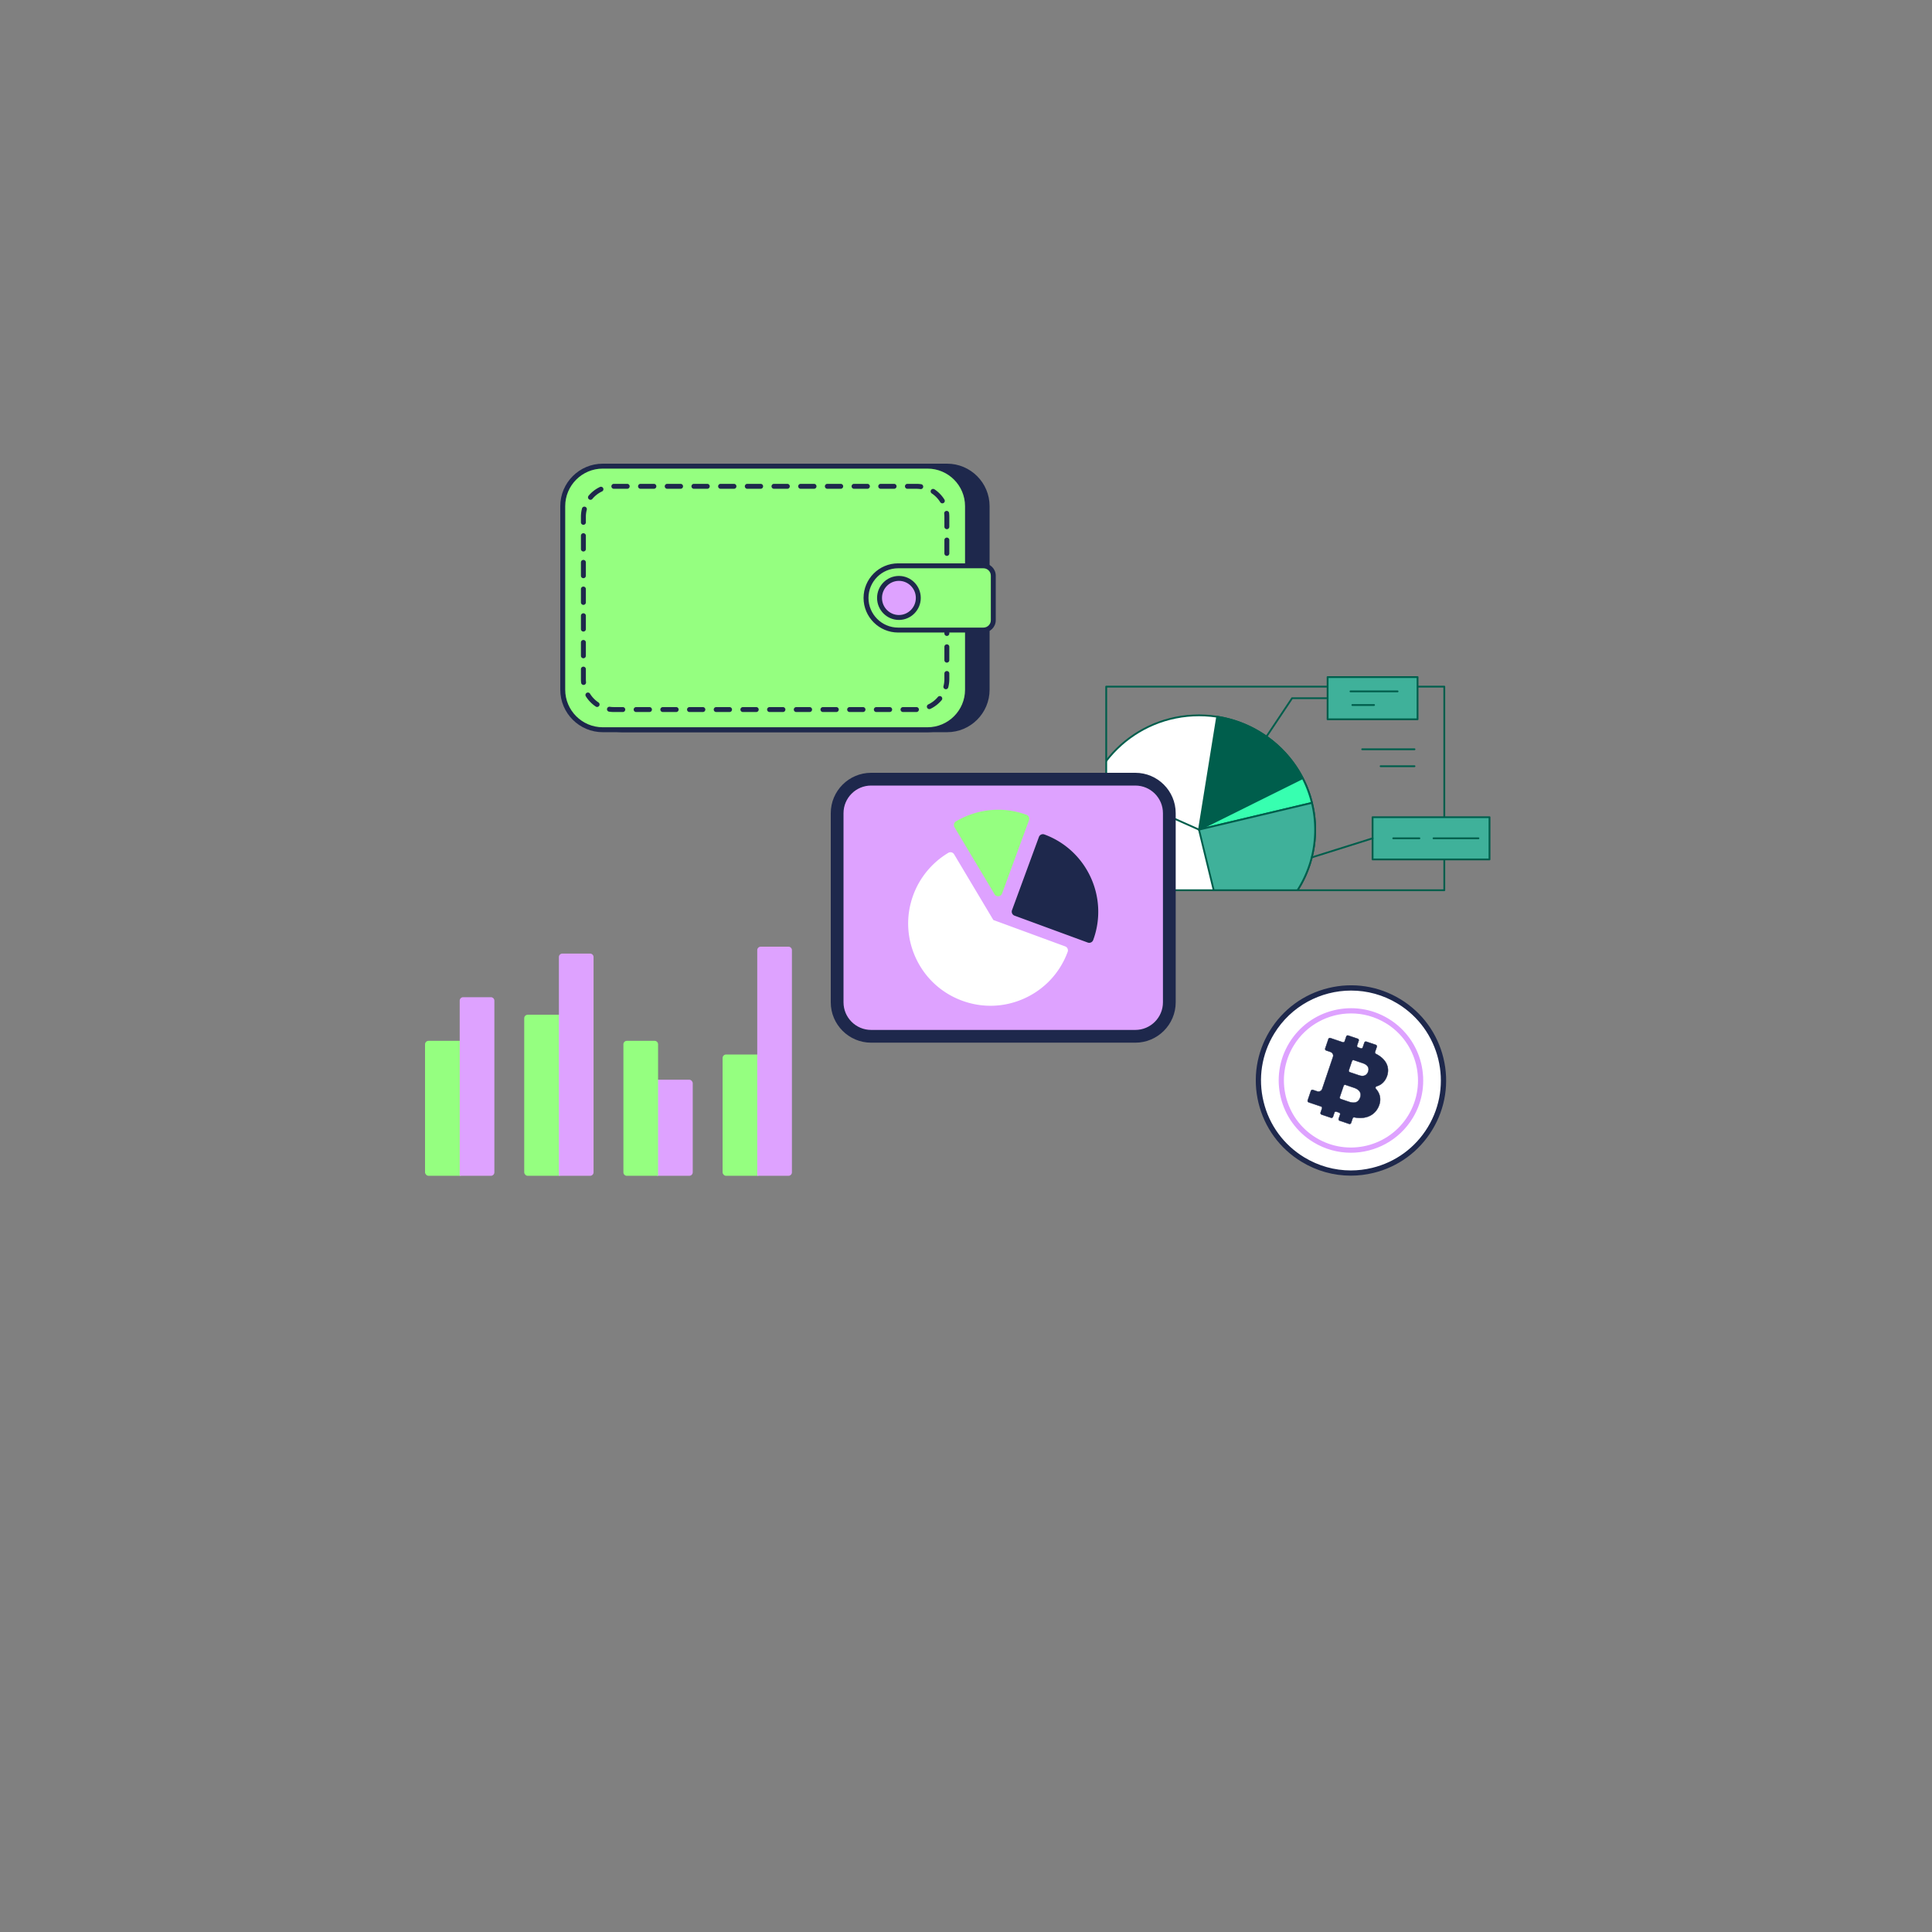 <svg xmlns="http://www.w3.org/2000/svg" viewBox="0 0 100 100" width="1500" height="1500">
    <rect x="0" y="0" width="100" height="100" fill="#808080" stroke="none"/>
    <g
        transform="translate(56.0 35.0) rotate(0.0 10.5 7.0) scale(0.063 0.062)">
        <svg width="335.614" height="224.291" viewBox="0 0 335.614 224.291">
            <clipPath id="a">
                <path d="M5.582-231.516h401.779v199.04H5.582z" />
            </clipPath>
            <clipPath id="b">
                <path d="M19.959 8.708h277.768v169.981H19.959z" />
            </clipPath>
            <g clip-path="url(#a)">
                <path
                    d="M122.933-165.284s257.407 57.62 263.772 59.5C373.64-81.015 343.609 9.449 322.959 51.312 252.519 34.119-31.098-44.53-31.098-44.53z"
                    fill="#3fb19a" />
                <path
                    d="M322.959 52.062a.773.773 0 0 1-.178-.021c-69.646-17-351.244-95.062-354.08-95.849a.749.749 0 0 1-.263-1.313L122.47-165.874a.75.75 0 0 1 .627-.142c10.511 2.353 257.503 57.647 263.82 59.512a.75.75 0 0 1 .452 1.069c-6.081 11.528-16.091 37.974-26.689 65.974-12.2 32.231-26.028 68.762-37.048 91.104a.752.752 0 0 1-.673.419zM-29.467-44.856c21.849 6.054 284.023 78.65 352.019 95.297 10.945-22.324 24.635-58.492 36.725-90.432 10.367-27.388 20.172-53.292 26.329-65.303-17.28-4.277-251.951-56.82-262.489-59.179z"
                    fill="#005e4c" />
            </g>
            <g clip-path="url(#a)">
                <path
                    d="M380.809 78.695-23.941-.611l132.34-142.309 288.766 47.594S382.35 18.373 380.809 78.695z"
                    fill="#fff" />
                <path
                    d="M380.81 79.445a.78.78 0 0 1-.144-.014L-24.085.125a.749.749 0 0 1-.405-1.246L107.849-143.43a.745.745 0 0 1 .671-.229l288.766 47.594a.75.75 0 0 1 .622.837c-.148 1.137-14.827 114.351-16.349 173.943a.749.749 0 0 1-.749.73zM-22.474-1.088l402.557 78.877c1.576-57.383 14.99-162.745 16.245-172.492l-287.655-47.411z"
                    fill="#005e4c" />
            </g>
            <g clip-path="url(#b)">
                <circle cx="96.189" cy="128.103" fill="#fff" r="95.439" />
                <g fill="#005e4c">
                    <path
                        d="M96.189 224.291C43.15 224.291 0 181.141 0 128.103s43.15-96.189 96.188-96.189 96.188 43.15 96.188 96.189-43.149 96.188-96.187 96.188zm0-190.877C43.977 33.414 1.5 75.891 1.5 128.103c0 52.211 42.477 94.688 94.688 94.688s94.688-42.477 94.688-94.688c.001-52.212-42.476-94.689-94.687-94.689z" />
                    <path
                        d="M181.395 85.123c-13.581-26.869-39.474-46.449-70.278-51.289l-14.928 94.269z" />
                    <path
                        d="M96.189 128.853a.753.753 0 0 1-.741-.867l14.928-94.269a.755.755 0 0 1 .857-.624c30.407 4.777 56.886 24.101 70.831 51.691a.75.75 0 0 1-.332 1.008l-85.206 42.98a.747.747 0 0 1-.337.081zm15.551-94.159-14.582 92.079 83.226-41.981c-13.701-26.58-39.269-45.241-68.644-50.098z" />
                </g>
                <path d="m96.188 128.103 92.782-22.346a94.793 94.793 0 0 0-7.575-20.634z"
                    fill="#37ffb0" />
                <path
                    d="M96.188 128.853a.751.751 0 0 1-.338-1.42l85.206-42.98a.749.749 0 0 1 1.007.331 95.695 95.695 0 0 1 7.636 20.797.75.75 0 0 1-.554.904l-92.782 22.346a.7.7 0 0 1-.175.022zm84.873-42.722-78.758 39.728 85.761-20.655a94.311 94.311 0 0 0-7.003-19.073z"
                    fill="#005e4c" />
                <path
                    d="M191.627 128.103c0-7.699-.936-15.175-2.657-22.346l-92.782 22.346 22.201 92.815c41.998-10.011 73.238-47.753 73.238-92.815z"
                    fill="#3fb19a" />
                <path
                    d="M118.389 221.668a.752.752 0 0 1-.729-.576l-22.201-92.815a.75.75 0 0 1 .554-.904l92.782-22.346a.748.748 0 0 1 .905.555 96.675 96.675 0 0 1 2.677 22.521c0 22.07-7.273 42.825-21.034 60.021-13.355 16.689-32.1 28.594-52.78 33.524a.808.808 0 0 1-.174.02zm-21.297-93.012 21.851 91.355c20.068-4.956 38.238-16.592 51.228-32.825 13.546-16.927 20.706-37.357 20.706-59.083 0-7.174-.829-14.384-2.464-21.44z"
                    fill="#005e4c" />
            </g>
            <path clip-path="url(#b)"
                d="M96.188 128.853a.755.755 0 0 1-.309-.067L8.932 89.377a.751.751 0 0 1 .619-1.367l86.947 39.409a.751.751 0 0 1-.31 1.434z"
                fill="#005e4c" />
            <path
                d="M297.727 179.439H19.959a.75.75 0 0 1-.75-.75V8.708a.75.75 0 0 1 .75-.75h277.769a.75.75 0 0 1 .75.75v169.981a.751.751 0 0 1-.751.75zm-277.018-1.5h276.269V9.458H20.709z"
                fill="#005e4c" />
            <path d="M201.853.75h73.895v35.231h-73.895z" fill="#3fb19a" />
            <path
                d="M275.748 36.731h-73.895a.75.75 0 0 1-.75-.75V.75a.75.75 0 0 1 .75-.75h73.895a.75.75 0 0 1 .75.75v35.231a.75.75 0 0 1-.75.75zm-73.144-1.5h72.395V1.5h-72.395z"
                fill="#005e4c" />
            <path d="M238.801 117.718h96.063v35.231h-96.063z" fill="#3fb19a" />
            <g fill="#005e4c">
                <path
                    d="M334.864 153.7h-96.063a.75.75 0 0 1-.75-.75v-35.231a.75.75 0 0 1 .75-.75h96.063a.75.75 0 0 1 .75.75v35.231a.75.75 0 0 1-.75.75zm-95.313-1.5h94.563v-33.731h-94.563zM151.612 51.177a.75.75 0 0 1-.626-1.162l21.062-32.061a.751.751 0 0 1 .627-.338h29.179a.75.75 0 0 1 0 1.5H173.08l-20.84 31.723a.75.75 0 0 1-.628.338z" />
                <path
                    d="M188.786 152.054a.748.748 0 0 1-.228-1.464l50.015-15.97a.749.749 0 1 1 .456 1.428l-50.015 15.97a.724.724 0 0 1-.228.036zm84.436-90.301h-42.947a.75.75 0 0 1 0-1.5h42.947a.75.75 0 0 1 0 1.5zm0 14.142h-27.79a.75.75 0 0 1 0-1.5h27.79a.75.75 0 0 1 0 1.5zm-13.895-62.464h-38.653a.75.75 0 0 1 0-1.5h38.653a.75.75 0 0 1 0 1.5zM240.001 24.8H222.19a.75.75 0 0 1 0-1.5h17.811a.75.75 0 0 1 0 1.5zm37.263 111.284H255.79a.75.75 0 0 1 0-1.5h21.474a.75.75 0 0 1 0 1.5zm48.505 0h-36.884a.75.75 0 0 1 0-1.5h36.884a.75.75 0 0 1 0 1.5z" />
            </g>
        </svg>
    </g>
    <g
        transform="translate(65.0 51.0) rotate(0.0 5.0 5.0) scale(0.018 0.018)">
        <svg width="547.251" height="547.251" viewBox="0 0 547.251 547.251">
            <circle cx="273.626" cy="273.626" fill="#fff" r="266.087" />
            <path
                d="M273.126 547.32c-49.538 0-98.28-13.553-141.684-39.956C69.007 469.386 25.1 409.367 7.807 338.365c-17.291-71.002-5.898-144.489 32.08-206.923S137.884 25.101 208.886 7.809c71.002-17.293 144.489-5.9 206.923 32.078 62.434 37.979 106.341 97.997 123.634 168.999 17.292 71.002 5.899 144.489-32.079 206.923S409.368 522.15 338.365 539.443c-21.643 5.271-43.518 7.877-65.238 7.877zm.926-532.22c-87.368 0-172.721 44.196-221.351 124.139C16.805 198.25 6.038 267.707 22.382 334.817c16.345 67.109 57.845 123.837 116.855 159.733 41.021 24.953 87.098 37.763 133.916 37.765 20.534 0 41.202-2.462 61.661-7.445 67.109-16.344 123.838-57.844 159.734-116.855 74.102-121.817 35.281-281.209-86.535-355.311-41.875-25.472-88.198-37.603-133.962-37.603z"
                fill="#1e284c" />
            <path
                d="M273.283 481.425c-36.791 0-74.012-9.747-107.676-30.224C67.692 391.639 36.49 263.523 96.051 165.608c59.563-97.915 187.681-129.116 285.593-69.556 97.915 59.561 129.117 187.678 69.556 285.593-39.084 64.25-107.699 99.78-177.917 99.78zm.661-400.602c-65.157 0-128.811 32.96-165.078 92.579-55.263 90.849-26.312 209.719 64.536 264.982 90.85 55.264 209.719 26.312 264.983-64.536 55.263-90.849 26.312-209.72-64.536-264.982-31.229-18.997-65.775-28.043-99.905-28.043z"
                fill="#dea2ff" />
            <g fill="#1e284c">
                <path
                    d="M355.011 343.602c6.626-19.613-.304-35.592-9.741-45.991-2.286-2.52-.979-6.522 2.301-7.425 13.208-3.638 24.427-13.672 29.912-29.909 7.633-22.596-.625-47.279-32.287-63.215-2.022-1.017-3.003-3.356-2.278-5.5l4.943-14.634a4.529 4.529 0 0 0-2.841-5.739l-27.038-9.134a4.529 4.529 0 0 0-5.739 2.841l-4.566 13.517a4.529 4.529 0 0 1-5.739 2.841l-7.841-2.649a4.529 4.529 0 0 1-2.841-5.739l4.566-13.517a4.529 4.529 0 0 0-2.841-5.739l-27.038-9.134a4.529 4.529 0 0 0-5.739 2.841l-4.566 13.517a4.529 4.529 0 0 1-5.739 2.841l-7.962-2.69-.039-.009-27.341-9.236a4.529 4.529 0 0 0-5.739 2.841l-9.134 27.038a4.529 4.529 0 0 0 2.841 5.739l12.364 4.177c5.923 2.001 9.103 8.425 7.102 14.348l-31.068 91.969c-2.001 5.923-8.425 9.103-14.348 7.102l-12.364-4.177a4.529 4.529 0 0 0-5.739 2.841l-9.134 27.038a4.529 4.529 0 0 0 2.841 5.739l35.341 11.938a4.529 4.529 0 0 1 2.841 5.739l-4.002 11.848a4.529 4.529 0 0 0 2.841 5.739l27.038 9.134a4.529 4.529 0 0 0 5.739-2.841l4.002-11.848a4.529 4.529 0 0 1 5.739-2.841l7.841 2.649a4.529 4.529 0 0 1 2.841 5.739l-4.002 11.848a4.529 4.529 0 0 0 2.841 5.739l27.038 9.134a4.529 4.529 0 0 0 5.739-2.841l4.365-12.921a4.532 4.532 0 0 1 5.149-2.99c37.349 7.104 62.472-9.35 71.482-36.02zm-78.607-125.586a4.529 4.529 0 0 1 5.739-2.841l25.504 8.615c13.001 4.392 19.423 12.819 15.553 24.276-3.381 10.009-11.986 15.644-26.886 10.611l-25.909-8.752a4.529 4.529 0 0 1-2.841-5.739zm-8.673 116.91-23.373-7.896a4.529 4.529 0 0 1-2.841-5.739l10.867-32.17a4.529 4.529 0 0 1 5.739-2.841l24.366 8.231c17.205 5.812 21.587 16.431 17.667 28.034-4.463 13.212-14.633 18.391-32.425 12.381z" />
                <path
                    d="M269.73 399.114a5.048 5.048 0 0 1-1.614-.267l-27.038-9.134c-1.272-.43-2.301-1.329-2.897-2.533s-.687-2.568-.257-3.84l4.003-11.848a4.034 4.034 0 0 0-2.527-5.105l-7.842-2.649a4.032 4.032 0 0 0-5.105 2.527l-4.002 11.848a5.035 5.035 0 0 1-6.373 3.155l-27.039-9.134a5.034 5.034 0 0 1-3.154-6.373l4.003-11.848a4.035 4.035 0 0 0-2.527-5.106l-35.342-11.938a5.034 5.034 0 0 1-3.154-6.373l9.134-27.038a5.037 5.037 0 0 1 6.373-3.155l12.364 4.177c2.737.925 5.671.729 8.263-.554a10.75 10.75 0 0 0 5.451-6.234l31.068-91.969c.925-2.738.729-5.673-.554-8.263s-3.497-4.526-6.235-5.451l-12.364-4.177a5.034 5.034 0 0 1-3.154-6.373l9.134-27.038a5.037 5.037 0 0 1 6.373-3.155l35.343 11.935a4.033 4.033 0 0 0 5.105-2.527l4.565-13.516a5.033 5.033 0 0 1 6.373-3.155l27.039 9.134a5.034 5.034 0 0 1 3.154 6.373l-4.566 13.517a4.035 4.035 0 0 0 2.527 5.106l7.842 2.649a4.033 4.033 0 0 0 5.105-2.527l4.565-13.516a5.036 5.036 0 0 1 6.373-3.155l27.038 9.134a5.034 5.034 0 0 1 3.155 6.373l-4.944 14.634c-.637 1.886.236 3.99 2.03 4.893 28.95 14.571 41.112 38.429 32.535 63.821-5.259 15.571-16.003 26.307-30.252 30.231a4.17 4.17 0 0 0-2.923 2.868c-.39 1.345-.077 2.708.858 3.739 6.953 7.662 17.478 23.891 9.845 46.487-4.651 13.77-13.417 24.474-25.349 30.954-12.737 6.919-28.887 8.785-46.7 5.397-1.974-.375-3.943.768-4.582 2.658l-4.365 12.921a4.998 4.998 0 0 1-2.532 2.897 5.015 5.015 0 0 1-2.227.524zm-39.458-36.589a4.99 4.99 0 0 1 1.605.265l7.842 2.649a5.034 5.034 0 0 1 3.154 6.373l-4.003 11.849a4 4 0 0 0 .206 3.076 4.006 4.006 0 0 0 2.321 2.03l27.038 9.134a4.004 4.004 0 0 0 3.076-.206 3.995 3.995 0 0 0 2.029-2.321l4.365-12.921c.798-2.361 3.256-3.787 5.717-3.321 34.629 6.587 61.14-6.755 70.914-35.688l.474.16-.474-.16c7.469-22.112-2.833-37.996-9.638-45.496a4.898 4.898 0 0 1-1.078-4.69 5.16 5.16 0 0 1 3.617-3.553c13.919-3.834 24.421-14.341 29.57-29.587 8.403-24.877-3.573-48.282-32.037-62.608-2.236-1.126-3.323-3.751-2.528-6.106l4.944-14.634a4.033 4.033 0 0 0-2.528-5.105l-27.038-9.134a4.032 4.032 0 0 0-5.105 2.527l-4.565 13.516a5.035 5.035 0 0 1-6.373 3.155l-7.842-2.649a5.034 5.034 0 0 1-3.154-6.373l4.566-13.517a4.034 4.034 0 0 0-2.527-5.105l-27.039-9.134a4.032 4.032 0 0 0-5.105 2.527l-4.565 13.516a5.035 5.035 0 0 1-6.373 3.155l-35.343-11.935a4.032 4.032 0 0 0-5.105 2.527l-9.134 27.038a4.035 4.035 0 0 0 2.527 5.106l12.364 4.177c2.991 1.01 5.41 3.125 6.811 5.955s1.616 6.035.605 9.027l-31.068 91.969a11.746 11.746 0 0 1-5.955 6.811 11.742 11.742 0 0 1-9.026.605l-12.364-4.177a4.032 4.032 0 0 0-5.105 2.527l-9.134 27.038a4.033 4.033 0 0 0 2.527 5.105l35.342 11.938a5.034 5.034 0 0 1 3.154 6.373l-4.003 11.849a4.034 4.034 0 0 0 2.527 5.105l27.039 9.134a4.032 4.032 0 0 0 5.105-2.527l4.002-11.848a5.037 5.037 0 0 1 4.768-3.419zm50.646-24.623c-3.948 0-8.408-.835-13.347-2.503l-23.373-7.896a4.993 4.993 0 0 1-2.897-2.533 4.994 4.994 0 0 1-.257-3.84l10.867-32.17a4.998 4.998 0 0 1 2.532-2.897 4.996 4.996 0 0 1 3.841-.257l24.365 8.231c8.337 2.816 14.067 6.878 17.029 12.071 2.733 4.791 3.053 10.375.951 16.596-2.334 6.908-6.202 11.518-11.497 13.7-2.421.998-5.165 1.497-8.215 1.497zm-24.247-51.362c-.611 0-1.22.141-1.783.42a3.995 3.995 0 0 0-2.029 2.321l-10.867 32.17a4 4 0 0 0 .206 3.076 4.001 4.001 0 0 0 2.321 2.029l23.373 7.896c8.518 2.877 15.534 3.223 20.86 1.029 5.016-2.068 8.693-6.474 10.931-13.096 2.007-5.939 1.713-11.249-.872-15.781-2.838-4.974-8.383-8.884-16.481-11.619l-24.365-8.231a4.034 4.034 0 0 0-1.293-.214zm49.838-25.485c-3.139 0-6.599-.635-10.355-1.904l-25.909-8.752a5.034 5.034 0 0 1-3.154-6.373l8.841-26.169c.43-1.272 1.329-2.301 2.533-2.897s2.567-.687 3.84-.257l25.503 8.615c13.851 4.679 19.634 13.758 15.867 24.909-1.814 5.373-5.062 9.26-9.389 11.241-2.313 1.058-4.91 1.587-7.776 1.587zm-25.818-45.619c-.611 0-1.219.141-1.783.42a3.995 3.995 0 0 0-2.029 2.321l-8.841 26.169a4.034 4.034 0 0 0 2.527 5.106l25.909 8.752c6.938 2.343 12.791 2.463 17.395.354 4.129-1.89 7.109-5.473 8.858-10.651 3.616-10.705-1.797-19.101-15.24-23.642l-25.503-8.615a4.03 4.03 0 0 0-1.293-.214z" />
            </g>
        </svg>
    </g>
    <g
        transform="translate(29.0 24.0) rotate(0.0 11.5 7.0) scale(0.017 0.017)">
        <svg width="1325.886" height="817.554" viewBox="0 0 1325.886 817.554">
            <rect fill="#1e284c" height="802.554" rx="121.823" width="1232.388" x="67.229" y="7.5" />
            <path
                d="M1177.794 817.554H189.053c-71.309 0-129.323-58.014-129.323-129.323V129.323C59.73 58.014 117.744 0 189.053 0h988.741c71.309 0 129.323 58.014 129.323 129.323v558.908c0 71.309-58.015 129.323-129.323 129.323zM189.053 15C126.015 15 74.73 66.285 74.73 129.323v558.908c0 63.038 51.285 114.323 114.323 114.323h988.741c63.038 0 114.323-51.285 114.323-114.323V129.323c0-63.038-51.285-114.323-114.323-114.323H189.053z"
                fill="#1e284c" />
            <rect fill="#95ff80" height="802.554" rx="121.823" width="1232.388" x="7.5" y="7.5" />
            <path
                d="M1118.065 817.554H129.323C58.015 817.554 0 759.54 0 688.231V129.323C0 58.014 58.015 0 129.323 0h988.741c71.309 0 129.324 58.014 129.324 129.323v558.908c0 71.309-58.015 129.323-129.323 129.323zM129.323 15C66.285 15 15 66.285 15 129.323v558.908c0 63.038 51.285 114.323 114.323 114.323h988.741c63.038 0 114.323-51.285 114.323-114.323V129.323c0-63.038-51.285-114.323-114.323-114.323H129.323z"
                fill="#1e284c" />
            <path
                d="M1084.176 756.118h-40.63c-4.143 0-7.5-3.358-7.5-7.5s3.357-7.5 7.5-7.5h40.842a7.5 7.5 0 0 1 .025 15h-.238zm-81.259 0h-40.63c-4.143 0-7.5-3.358-7.5-7.5s3.357-7.5 7.5-7.5h40.63a7.5 7.5 0 0 1 0 15zm-81.26 0h-40.63c-4.143 0-7.5-3.358-7.5-7.5s3.357-7.5 7.5-7.5h40.63c4.143 0 7.5 3.358 7.5 7.5s-3.357 7.5-7.5 7.5zm-81.259 0h-40.63c-4.143 0-7.5-3.358-7.5-7.5s3.357-7.5 7.5-7.5h40.63a7.5 7.5 0 0 1 0 15zm-81.26 0h-40.629c-4.143 0-7.5-3.358-7.5-7.5s3.357-7.5 7.5-7.5h40.629c4.143 0 7.5 3.358 7.5 7.5s-3.357 7.5-7.5 7.5zm-81.259 0h-40.63a7.5 7.5 0 0 1 0-15h40.63c4.143 0 7.5 3.358 7.5 7.5s-3.357 7.5-7.5 7.5zm-81.26 0H555.99c-4.143 0-7.5-3.358-7.5-7.5s3.357-7.5 7.5-7.5h40.629c4.143 0 7.5 3.358 7.5 7.5s-3.357 7.5-7.5 7.5zm-81.259 0h-40.63a7.5 7.5 0 0 1 0-15h40.63c4.143 0 7.5 3.358 7.5 7.5s-3.357 7.5-7.5 7.5zm-81.26 0h-40.629c-4.143 0-7.5-3.358-7.5-7.5s3.357-7.5 7.5-7.5H434.1a7.5 7.5 0 0 1 0 15zm-81.259 0h-40.63c-4.143 0-7.5-3.358-7.5-7.5s3.357-7.5 7.5-7.5h40.63c4.143 0 7.5 3.358 7.5 7.5s-3.357 7.5-7.5 7.5zm-81.26 0h-40.629c-4.143 0-7.5-3.358-7.5-7.5s3.357-7.5 7.5-7.5h40.629a7.5 7.5 0 0 1 0 15zm-81.259 0h-27.113c-4.867 0-9.764-.357-14.554-1.061a7.498 7.498 0 0 1-6.33-8.51c.602-4.099 4.421-6.931 8.51-6.33 4.071.598 8.234.901 12.374.901h27.113c4.143 0 7.5 3.358 7.5 7.5s-3.357 7.5-7.5 7.5zm933.365-8.88a7.5 7.5 0 0 1-3.218-14.278c11.188-5.306 21.313-13.169 29.278-22.74a7.501 7.501 0 0 1 11.53 9.597c-9.351 11.232-21.238 20.463-34.38 26.696a7.475 7.475 0 0 1-3.209.725zM112.12 740.696a7.468 7.468 0 0 1-4.14-1.251c-12.152-8.063-22.614-18.883-30.256-31.29a7.5 7.5 0 0 1 12.771-7.866c6.51 10.569 15.424 19.787 25.777 26.658a7.499 7.499 0 0 1-4.153 13.75zm1061.875-53.989c-.63 0-1.27-.08-1.908-.248a7.5 7.5 0 0 1-5.352-9.157 84.778 84.778 0 0 0 2.765-21.51v-16.95c0-4.142 3.357-7.5 7.5-7.5s7.5 3.358 7.5 7.5v16.95a99.812 99.812 0 0 1-3.255 25.316 7.504 7.504 0 0 1-7.25 5.599zM70.951 673.638a7.5 7.5 0 0 1-7.444-6.665 100.975 100.975 0 0 1-.624-11.179v-30.261c0-4.142 3.357-7.5 7.5-7.5s7.5 3.358 7.5 7.5v30.259c0 3.177.18 6.377.53 9.51a7.5 7.5 0 0 1-7.462 8.336zM1177 605.712a7.5 7.5 0 0 1-7.5-7.5v-40.63c0-4.142 3.357-7.5 7.5-7.5s7.5 3.358 7.5 7.5v40.63a7.5 7.5 0 0 1-7.5 7.5zM70.383 592.403a7.5 7.5 0 0 1-7.5-7.5v-40.63c0-4.142 3.357-7.5 7.5-7.5s7.5 3.358 7.5 7.5v40.63a7.5 7.5 0 0 1-7.5 7.5zM1177 524.453a7.5 7.5 0 0 1-7.5-7.5v-40.63c0-4.142 3.357-7.5 7.5-7.5s7.5 3.358 7.5 7.5v40.63a7.5 7.5 0 0 1-7.5 7.5zM70.383 511.144a7.5 7.5 0 0 1-7.5-7.5v-40.63c0-4.142 3.357-7.5 7.5-7.5s7.5 3.358 7.5 7.5v40.63a7.5 7.5 0 0 1-7.5 7.5zM1177 443.194a7.5 7.5 0 0 1-7.5-7.5v-40.63c0-4.142 3.357-7.5 7.5-7.5s7.5 3.358 7.5 7.5v40.63a7.5 7.5 0 0 1-7.5 7.5zM70.383 429.885a7.5 7.5 0 0 1-7.5-7.5v-40.63c0-4.142 3.357-7.5 7.5-7.5s7.5 3.358 7.5 7.5v40.63a7.5 7.5 0 0 1-7.5 7.5zM1177 361.935a7.5 7.5 0 0 1-7.5-7.5v-40.63c0-4.142 3.357-7.5 7.5-7.5s7.5 3.358 7.5 7.5v40.63a7.5 7.5 0 0 1-7.5 7.5zM70.383 348.626a7.5 7.5 0 0 1-7.5-7.5v-40.63c0-4.142 3.357-7.5 7.5-7.5s7.5 3.358 7.5 7.5v40.63a7.5 7.5 0 0 1-7.5 7.5zM1177 280.676a7.5 7.5 0 0 1-7.5-7.5v-40.63c0-4.142 3.357-7.5 7.5-7.5s7.5 3.358 7.5 7.5v40.63a7.5 7.5 0 0 1-7.5 7.5zM70.383 267.367a7.5 7.5 0 0 1-7.5-7.5v-40.63c0-4.142 3.357-7.5 7.5-7.5s7.5 3.358 7.5 7.5v40.63a7.5 7.5 0 0 1-7.5 7.5zM1177 199.417a7.5 7.5 0 0 1-7.5-7.5v-30.153a85.98 85.98 0 0 0-.541-9.607 7.5 7.5 0 1 1 14.904-1.688c.423 3.729.637 7.529.637 11.295v30.153a7.5 7.5 0 0 1-7.5 7.5zM70.383 186.108a7.5 7.5 0 0 1-7.5-7.5v-16.844a99.85 99.85 0 0 1 3.283-25.427 7.501 7.501 0 0 1 14.506 3.821 84.811 84.811 0 0 0-2.789 21.605v16.844a7.5 7.5 0 0 1-7.5 7.5zm1092.841-65.363a7.495 7.495 0 0 1-6.388-3.56c-6.523-10.563-15.448-19.771-25.809-26.629a7.5 7.5 0 0 1 8.28-12.508c12.16 8.049 22.635 18.857 30.291 31.255a7.5 7.5 0 0 1-6.374 11.442zM91.937 109.955a7.5 7.5 0 0 1-5.755-12.305c9.363-11.222 21.262-20.44 34.409-26.657a7.5 7.5 0 1 1 6.412 13.56c-11.192 5.293-21.325 13.144-29.304 22.706a7.484 7.484 0 0 1-5.763 2.696zm1005.607-32.552c-.36 0-.725-.026-1.092-.079a85.334 85.334 0 0 0-12.276-.887h-27.219c-4.143 0-7.5-3.358-7.5-7.5s3.357-7.5 7.5-7.5h27.219c4.83 0 9.688.351 14.44 1.044a7.501 7.501 0 0 1-1.072 14.923zm-81.217-.967h-40.63c-4.143 0-7.5-3.358-7.5-7.5s3.357-7.5 7.5-7.5h40.63a7.5 7.5 0 0 1 0 15zm-81.26 0h-40.629c-4.143 0-7.5-3.358-7.5-7.5s3.357-7.5 7.5-7.5h40.629c4.143 0 7.5 3.358 7.5 7.5s-3.357 7.5-7.5 7.5zm-81.259 0h-40.63a7.5 7.5 0 0 1 0-15h40.63c4.143 0 7.5 3.358 7.5 7.5s-3.357 7.5-7.5 7.5zm-81.26 0h-40.629c-4.143 0-7.5-3.358-7.5-7.5s3.357-7.5 7.5-7.5h40.629c4.143 0 7.5 3.358 7.5 7.5s-3.357 7.5-7.5 7.5zm-81.259 0h-40.63a7.5 7.5 0 0 1 0-15h40.63c4.143 0 7.5 3.358 7.5 7.5s-3.357 7.5-7.5 7.5zm-81.26 0H569.4c-4.143 0-7.5-3.358-7.5-7.5s3.357-7.5 7.5-7.5h40.629a7.5 7.5 0 0 1 0 15zm-81.259 0h-40.63c-4.143 0-7.5-3.358-7.5-7.5s3.357-7.5 7.5-7.5h40.63c4.143 0 7.5 3.358 7.5 7.5s-3.357 7.5-7.5 7.5zm-81.259 0h-40.63c-4.143 0-7.5-3.358-7.5-7.5s3.357-7.5 7.5-7.5h40.63c4.143 0 7.5 3.358 7.5 7.5s-3.357 7.5-7.5 7.5zm-81.26 0h-40.63c-4.143 0-7.5-3.358-7.5-7.5s3.357-7.5 7.5-7.5h40.63c4.143 0 7.5 3.358 7.5 7.5s-3.357 7.5-7.5 7.5zm-81.259 0h-40.63c-4.143 0-7.5-3.358-7.5-7.5s3.357-7.5 7.5-7.5h40.63a7.5 7.5 0 0 1 0 15zm-81.26 0h-40.63c-4.143 0-7.5-3.358-7.5-7.5s3.357-7.5 7.5-7.5h40.63c4.143 0 7.5 3.358 7.5 7.5s-3.357 7.5-7.5 7.5z"
                fill="#1e284c" />
            <path
                d="M1028.707 310.956h259.679c16.557 0 30 13.443 30 30v135.642c0 16.557-13.443 30-30 30h-259.679c-53.989 0-97.821-43.832-97.821-97.821s43.832-97.821 97.821-97.821z"
                fill="#95ff80" />
            <path
                d="M1288.386 514.098h-259.679c-58.074 0-105.321-47.247-105.321-105.321s47.247-105.321 105.321-105.321h259.679c20.678 0 37.5 16.823 37.5 37.5v135.642c0 20.677-16.822 37.5-37.5 37.5zm-259.679-195.642c-49.804 0-90.321 40.518-90.321 90.321s40.518 90.321 90.321 90.321h259.679c12.406 0 22.5-10.094 22.5-22.5V340.956c0-12.406-10.094-22.5-22.5-22.5z"
                fill="#1e284c" />
            <ellipse cx="1031.052" cy="408.777" fill="#dea2ff" rx="59.016" ry="59.472" />
            <path
                d="M1031.052 475.749c-36.677 0-66.516-30.044-66.516-66.972s29.839-66.972 66.516-66.972 66.516 30.044 66.516 66.972-29.839 66.972-66.516 66.972zm0-118.945c-28.406 0-51.516 23.315-51.516 51.972s23.109 51.972 51.516 51.972 51.516-23.315 51.516-51.972-23.109-51.972-51.516-51.972z"
                fill="#1e284c" />
        </svg>
    </g>
    <g
        transform="translate(43.0 40.0) rotate(0.0 9.0 7.0) scale(0.044 0.044)">
        <svg width="405.772" height="317.476" viewBox="0 0 405.772 317.476">
            <rect fill="#dea2ff" height="302.476" rx="40" width="390.772" x="7.5" y="7.5" />
            <g fill="#1e284c">
                <path
                    d="M358.272 317.476H47.5c-26.192 0-47.5-21.308-47.5-47.5V47.5C0 21.309 21.308 0 47.5 0h310.772c26.191 0 47.5 21.309 47.5 47.5v222.476c0 26.191-21.309 47.5-47.5 47.5zM47.5 15C29.579 15 15 29.58 15 47.5v222.476c0 17.92 14.579 32.5 32.5 32.5h310.772c17.92 0 32.5-14.58 32.5-32.5V47.5c0-17.92-14.58-32.5-32.5-32.5z" />
                <path
                    d="M249.556 77.211c47.57 17.481 71.962 70.214 54.481 117.784l-86.133-31.651 31.651-86.133z" />
                <path
                    d="M304.038 199.996a5 5 0 0 1-1.725-.307l-86.133-31.651a5.001 5.001 0 0 1-2.969-6.418l31.651-86.133a5.001 5.001 0 0 1 6.418-2.969c50.082 18.404 75.854 74.121 57.45 124.202a5 5 0 0 1-4.693 3.275zm-79.715-39.62 76.613 28.153c12.778-42.04-8.149-87.283-48.46-104.766z" />
            </g>
            <path
                d="m196.867 140.238 31.651-86.133c-18.514-6.803-37.81-7.264-55.505-2.485a92.267 92.267 0 0 0-23.184 9.833l47.022 78.655-47.022-78.655"
                fill="#95ff80" />
            <path
                d="M196.867 145.239a4.99 4.99 0 0 1-1.724-.308 4.986 4.986 0 0 1-2.892-2.774l-46.713-78.138-.004-.006a5 5 0 0 1 1.73-6.851l.012-.007a97.268 97.268 0 0 1 24.434-10.361c19.384-5.235 39.624-4.329 58.533 2.618a5.001 5.001 0 0 1 2.969 6.418l-31.651 86.133a5.002 5.002 0 0 1-4.694 3.277zm-40.104-81.932 39.047 65.314 26.243-71.416c-15.569-4.742-31.97-5.017-47.735-.758a87.032 87.032 0 0 0-17.555 6.859z"
                fill="#95ff80" />
            <path
                d="M187.868 177.238 140.83 98.454c-17.431 10.393-31.549 26.6-39.095 47.133-17.48 47.57 6.912 100.303 54.481 117.784 47.57 17.48 100.304-6.912 117.784-54.481l-86.133-31.651z"
                fill="#fff" />
            <path
                d="M187.921 274.053c-11.259 0-22.547-1.99-33.43-5.989-24.26-8.915-43.597-26.744-54.448-50.203s-11.917-49.739-3.002-74c7.623-20.745 22.265-38.396 41.227-49.703a5 5 0 0 1 6.854 1.731l46.131 77.265 84.471 31.041a5.001 5.001 0 0 1 2.969 6.418c-8.915 24.26-26.744 43.597-50.203 54.448-12.935 5.983-26.73 8.991-40.569 8.991zm-48.749-168.621c-14.952 10.141-26.486 24.847-32.745 41.878-7.994 21.753-7.038 45.317 2.692 66.352 9.729 21.034 27.068 37.021 48.821 45.014 21.753 7.994 45.317 7.038 66.352-2.691 19.514-9.026 34.684-24.603 43.158-44.177l-81.307-29.878a5 5 0 0 1-2.568-2.13l-44.402-74.368z"
                fill="#fff" />
        </svg>
    </g>
    <g
        transform="translate(22.0 49.0) rotate(0.0 9.5 6.0) scale(0.024 0.024)">
        <svg width="791.236" height="494.146" viewBox="0 0 791.236 494.146">
            <rect fill="#95ff80" height="291.096" rx="7.5" width="82.262" y="203.049" />
            <path
                d="M142.024 108.973H82.262a7.5 7.5 0 0 0-7.5 7.5v377.672h67.262a7.5 7.5 0 0 0 7.5-7.5V116.473a7.5 7.5 0 0 0-7.5-7.5z"
                fill="#dea2ff" />
            <rect fill="#95ff80" height="347.365" rx="7.5" width="82.262" x="213.904" y="146.78" />
            <path
                d="M355.928 14.897h-59.762a7.5 7.5 0 0 0-7.5 7.5v471.748h67.262a7.5 7.5 0 0 0 7.5-7.5V22.397a7.5 7.5 0 0 0-7.5-7.5z"
                fill="#dea2ff" />
            <rect fill="#95ff80" height="261.602" rx="7.5" width="82.262" x="641.712" y="232.543" />
            <path
                d="M783.736 0h-59.762a7.5 7.5 0 0 0-7.5 7.5v486.646h67.262a7.5 7.5 0 0 0 7.5-7.5V7.5a7.5 7.5 0 0 0-7.5-7.5z"
                fill="#dea2ff" />
            <rect fill="#dea2ff" height="207.257" rx="7.5" width="82.262" x="495.07" y="286.888" />
            <path
                d="M495.07 203.049h-59.762a7.5 7.5 0 0 0-7.5 7.5v276.097a7.5 7.5 0 0 0 7.5 7.5h67.262V210.549a7.5 7.5 0 0 0-7.5-7.5z"
                fill="#95ff80" />
        </svg>
    </g>
</svg>